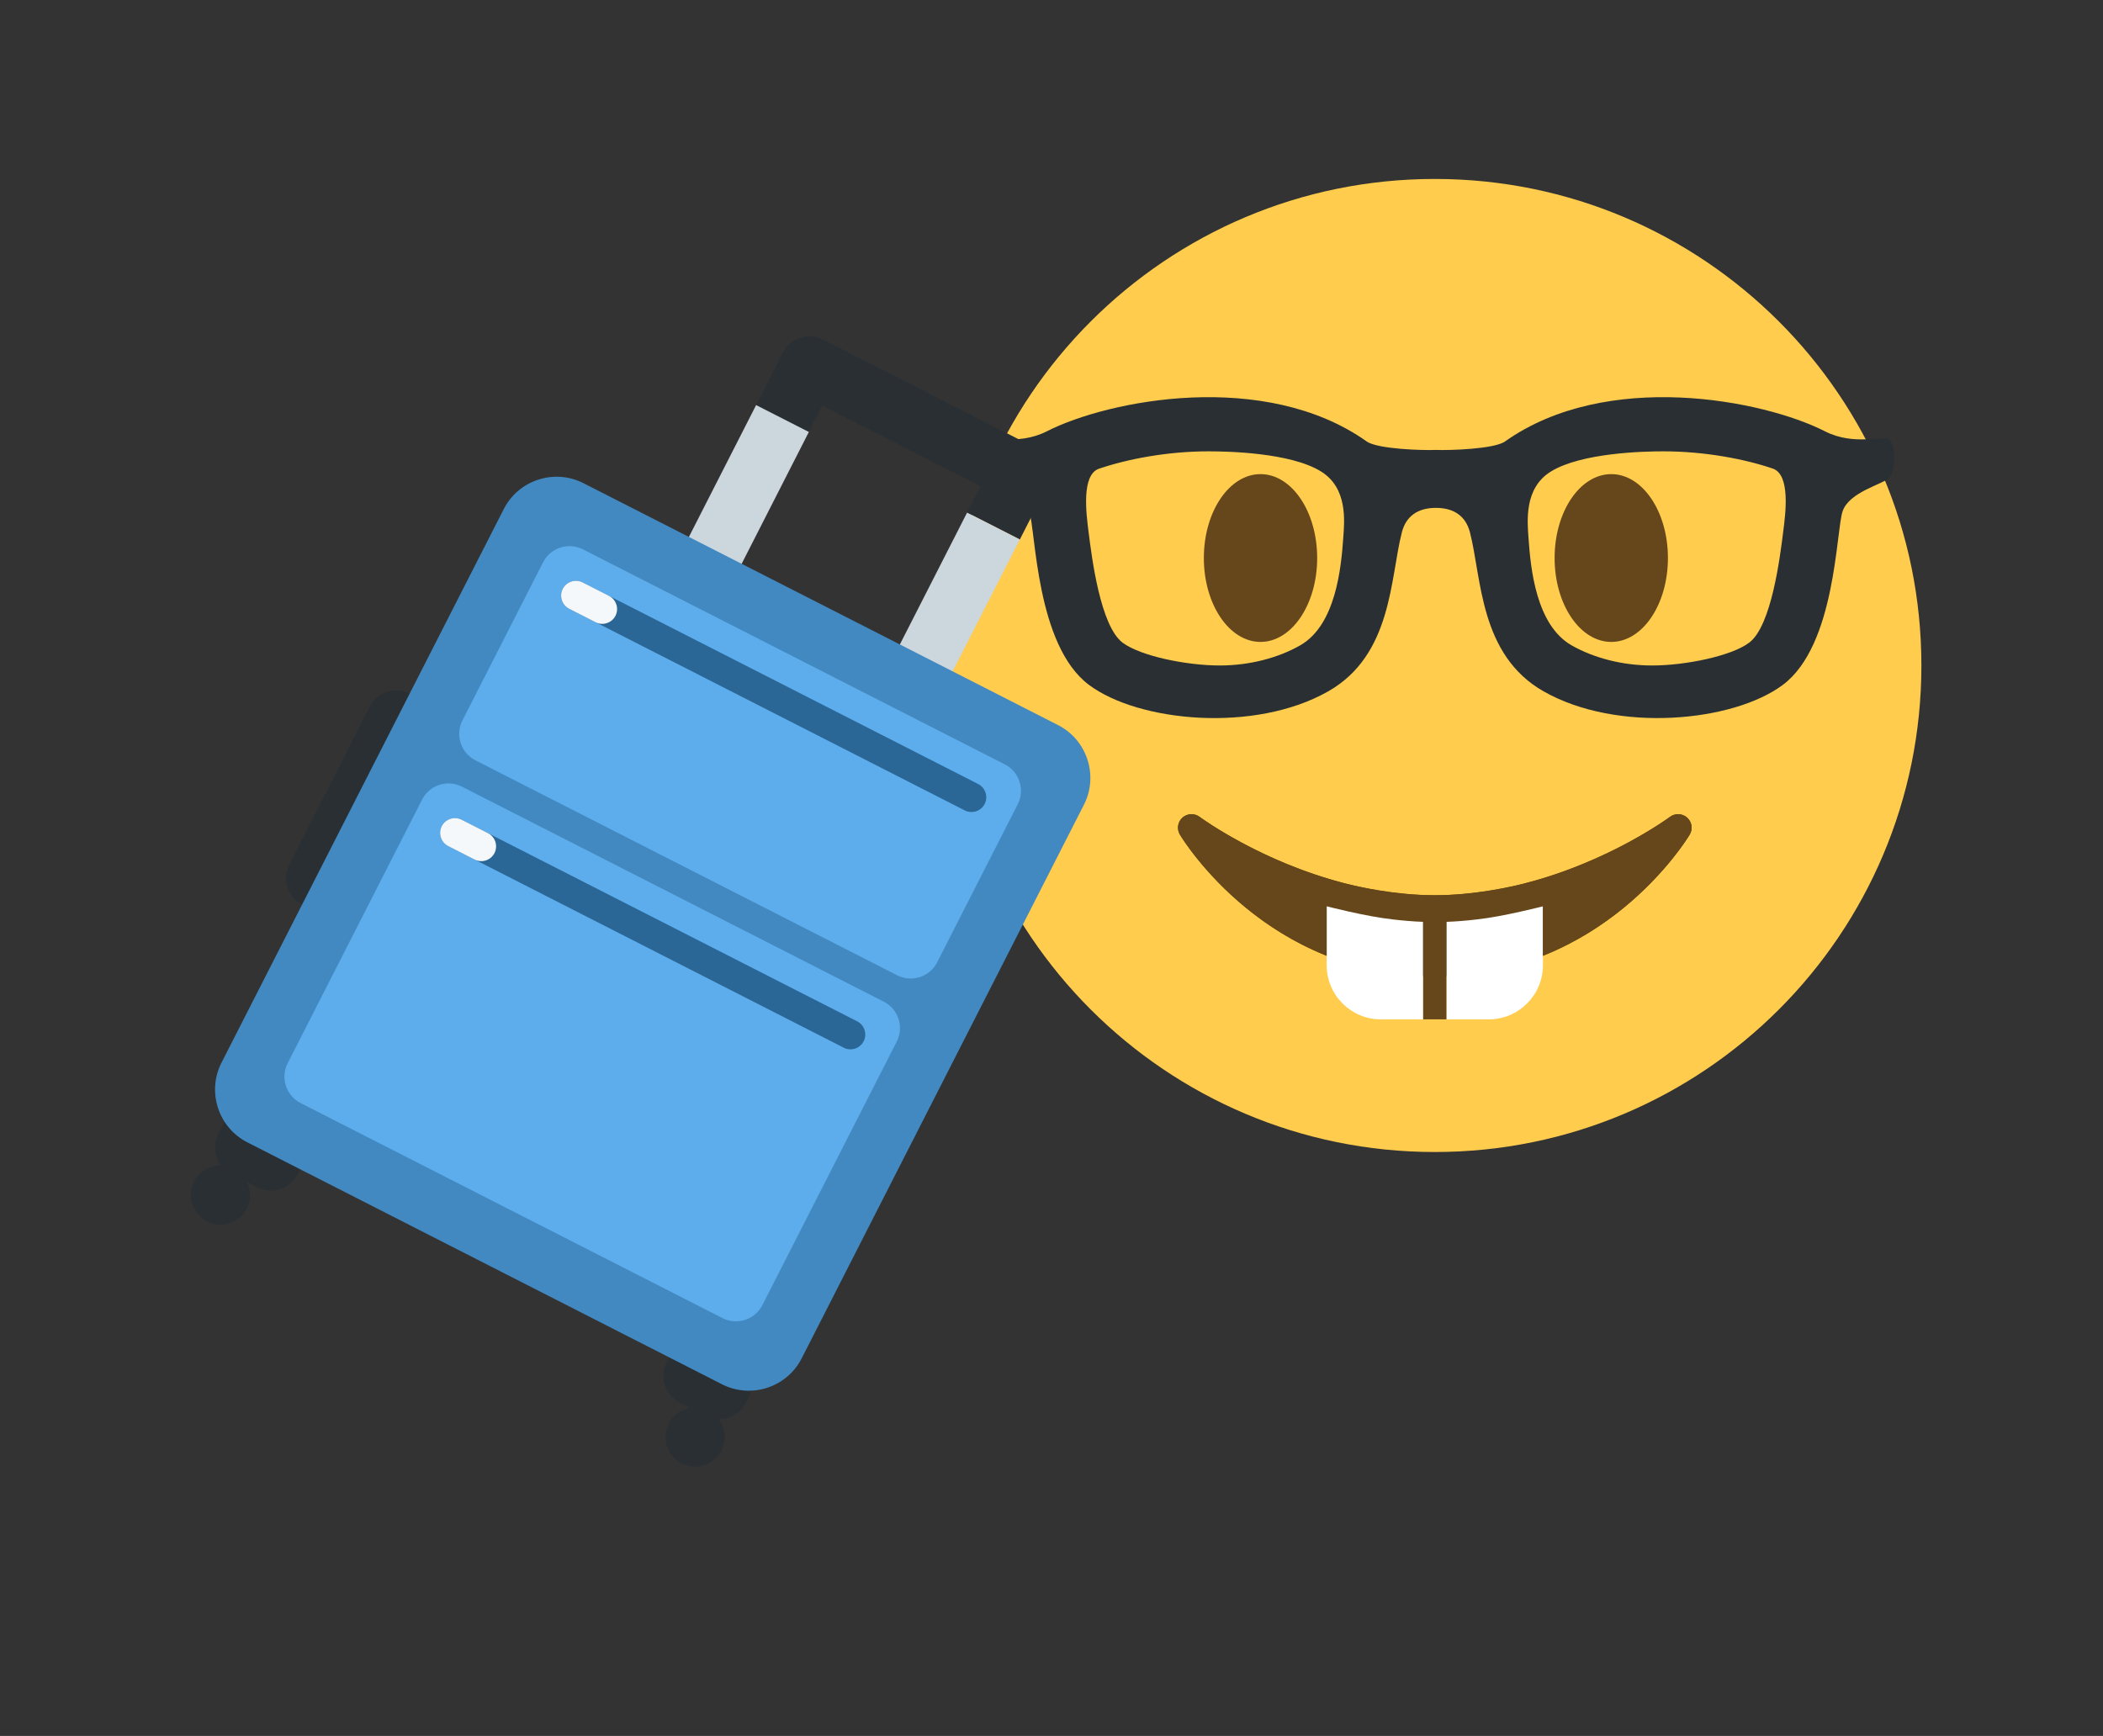 <svg width="1158" height="956" viewBox="100 0 1158 956" fill="none" xmlns="http://www.w3.org/2000/svg">
<rect x="100" y="0" width="1158" height="956" fill="#333333" stroke="none"/>
<g clip-path="url(#clip0_21_23)">
<path d="M890.059 634.436C1038.04 634.436 1158 514.475 1158 366.495C1158 218.515 1038.04 98.553 890.059 98.553C742.079 98.553 622.117 218.515 622.117 366.495C622.117 514.475 742.079 634.436 890.059 634.436Z" fill="#FFCC4D"/>
<path d="M1029.02 450.286C1026.37 447.89 1022.41 447.741 1019.56 449.854C1018.98 450.286 961.182 493.023 890.059 493.023C819.114 493.023 761.119 450.286 760.554 449.854C757.711 447.741 753.751 447.919 751.101 450.286C748.467 452.668 747.871 456.598 749.702 459.634C751.622 462.835 797.589 537.68 890.059 537.68C982.528 537.68 1028.51 462.835 1030.42 459.634C1032.25 456.583 1031.67 452.668 1029.02 450.286Z" fill="#664500"/>
<path d="M890.058 494.377C887.855 494.377 885.727 494.214 883.539 494.139V561.363H896.564V494.124C894.405 494.199 892.262 494.377 890.058 494.377Z" fill="#65471B"/>
<path d="M949.601 485.58C949.839 485.52 928.017 491.207 913.191 492.814C907.743 493.44 902.22 493.946 896.564 494.139V561.378H919.83C936.204 561.378 949.601 547.981 949.601 531.606V485.58ZM830.516 485.58C830.278 485.52 852.1 491.207 866.926 492.814C872.374 493.44 877.897 493.946 883.554 494.139V561.378H860.287C843.913 561.378 830.516 547.981 830.516 531.606V485.58Z" fill="white"/>
<path d="M1029.02 450.286C1026.37 447.89 1022.41 447.741 1019.56 449.854C1019.12 450.182 985.937 474.684 939.017 486.622C932.423 488.304 911.271 493.023 890.103 493.038C868.906 493.038 847.694 488.304 841.1 486.622C794.18 474.684 761 450.182 760.553 449.854C757.725 447.741 753.751 447.89 751.101 450.286C748.451 452.668 747.871 456.583 749.702 459.634C751.146 462.046 777.761 505.289 830.516 526.337V499.111C830.278 499.052 852.1 504.738 866.926 506.345C872.374 506.971 877.897 507.477 883.553 507.67C885.727 507.745 887.855 507.908 890.058 507.908C892.262 507.908 894.39 507.745 896.578 507.67C902.235 507.477 907.758 506.986 913.206 506.345C928.032 504.738 949.854 499.052 949.616 499.111V526.337C1002.37 505.289 1028.99 462.046 1030.43 459.634C1032.25 456.583 1031.67 452.668 1029.02 450.286ZM1018.43 307.31C1018.43 332.824 1004.47 353.515 987.232 353.515C970.009 353.515 956.032 332.824 956.032 307.31C956.032 281.796 969.994 261.105 987.232 261.105C1004.47 261.105 1018.43 281.796 1018.43 307.31ZM762.89 307.31C762.89 332.824 776.853 353.515 794.091 353.515C811.313 353.515 825.291 332.824 825.291 307.31C825.291 281.796 811.328 261.105 794.091 261.105C776.853 261.105 762.89 281.796 762.89 307.31Z" fill="#65471B"/>
<path d="M1140.26 241.857C1137.71 239.386 1121.4 245.936 1104.89 237.526C1070.83 220.169 984.761 203.423 928.732 243.123C922.733 247.365 897.665 248.08 890.654 247.782C883.643 248.095 858.576 247.38 852.577 243.123C796.562 203.423 710.493 220.169 676.435 237.526C659.927 245.936 643.612 239.386 641.067 241.857C637.39 245.415 637.39 259.661 641.082 263.233C644.743 266.791 663.068 270.899 666.715 281.572C670.391 292.26 670.421 355.375 699.657 377.198C727.031 397.621 790.891 403.769 831.365 380.74C866.673 360.66 865.438 318.385 871.913 293.198C874.221 284.222 880.726 279.697 890.669 279.697C900.613 279.697 907.118 284.222 909.425 293.198C915.9 318.37 914.65 360.66 949.973 380.74C990.448 403.754 1054.31 397.606 1081.67 377.198C1110.92 355.39 1110.95 292.26 1114.61 281.572C1118.26 270.899 1136.58 266.776 1140.24 263.233C1143.93 259.661 1143.95 245.415 1140.26 241.857ZM839.656 296.19C838.51 312.639 835.577 344.226 815.884 355.435C803.811 362.312 788.077 366.495 771.614 366.495H771.599C753.364 366.495 728.088 361.33 718.204 353.961C705.849 344.747 701.145 306.818 699.374 292.632C698.242 283.597 695.206 261.521 705.149 258.127C720.928 252.754 742.944 248.556 765.466 248.556C775.782 248.556 810.436 249.196 827.316 259.586C842.276 268.771 840.296 287.14 839.656 296.19ZM1081.96 292.424C1080.19 306.625 1075.49 344.747 1063.13 353.961C1053.25 361.33 1027.97 366.495 1009.74 366.495H1009.72C993.246 366.495 977.527 362.312 965.44 355.435C945.746 344.241 942.813 312.847 941.667 296.398C941.042 287.348 939.047 268.845 954.007 259.661C970.903 249.27 1005.54 248.556 1015.86 248.556C1038.38 248.556 1060.38 252.679 1076.17 258.053C1086.12 261.447 1083.1 283.388 1081.96 292.424Z" fill="#292F33"/>
</g>
<g clip-path="url(#clip1_21_23)">
<path d="M654.44 275.191L538.273 215.971C530.286 211.9 527.083 202.034 531.154 194.048C535.226 186.061 545.091 182.858 553.078 186.929L669.245 246.149C677.231 250.221 680.435 260.086 676.363 268.073C672.292 276.059 662.426 279.263 654.44 275.191Z" fill="#292F33"/>
<path d="M531.154 194.048L560.196 208.853L545.391 237.894L516.349 223.089L531.154 194.048ZM647.321 253.268L676.363 268.073L661.558 297.115L632.516 282.31L647.321 253.268Z" fill="#292F33"/>
<path d="M516.349 223.089L545.391 237.894L500.976 325.02L471.934 310.215L516.349 223.089ZM632.516 282.31L661.558 297.115L617.143 384.24L588.101 369.435L632.516 282.31Z" fill="#CCD6DD"/>
<path d="M266.368 498.134C258.382 494.063 255.178 484.197 259.25 476.211L303.665 389.085C307.736 381.099 317.602 377.896 325.588 381.967C333.575 386.038 336.778 395.904 332.707 403.89L288.292 491.016C284.22 499.002 274.355 502.206 266.368 498.134ZM241.828 653.934L227.307 646.532C219.32 642.46 216.117 632.595 220.188 624.608L227.591 610.087C231.662 602.101 241.528 598.898 249.514 602.969L264.035 610.372C272.022 614.443 275.225 624.309 271.154 632.295L263.751 646.816C259.68 654.802 249.814 658.006 241.828 653.934ZM488.683 779.777L474.162 772.375C466.176 768.303 462.972 758.438 467.044 750.451L474.446 735.93C478.518 727.944 488.383 724.741 496.37 728.812L510.891 736.214C518.877 740.286 522.081 750.151 518.009 758.138L510.607 772.659C506.535 780.645 496.67 783.849 488.683 779.777Z" fill="#292F33"/>
<path d="M497.566 762.352L236.19 629.107C220.217 620.964 213.81 601.233 221.953 585.26L377.406 280.321C385.549 264.348 405.28 257.941 421.253 266.084L682.629 399.329C698.602 407.472 705.009 427.203 696.866 443.176L541.413 748.115C533.27 764.088 513.539 770.495 497.566 762.352Z" fill="#4289C1"/>
<path d="M594.083 537.136L361.749 418.696C353.762 414.624 350.559 404.759 354.63 396.772L399.045 309.647C403.117 301.66 412.982 298.457 420.969 302.528L653.303 420.969C661.29 425.04 664.493 434.905 660.422 442.892L616.007 530.017C611.935 538.004 602.07 541.207 594.083 537.136ZM497.85 725.908L265.516 607.467C257.529 603.396 254.326 593.53 258.397 585.544L332.423 440.335C336.494 432.348 346.359 429.145 354.346 433.216L586.681 551.657C594.667 555.728 597.87 565.594 593.799 573.58L519.774 718.789C515.702 726.776 505.837 729.979 497.85 725.908Z" fill="#5DADEC"/>
<path d="M213.982 672.669C222.002 676.758 231.817 673.571 235.905 665.551C239.994 657.531 236.807 647.716 228.787 643.628C220.767 639.539 210.952 642.726 206.864 650.746C202.775 658.766 205.962 668.581 213.982 672.669Z" fill="#292F33"/>
<path d="M475.358 805.915C483.378 810.003 493.194 806.816 497.282 798.796C501.37 790.777 498.183 780.961 490.163 776.873C482.144 772.785 472.328 775.972 468.24 783.991C464.152 792.011 467.339 801.826 475.358 805.915Z" fill="#292F33"/>
<path d="M631.238 446.309L413.424 335.271C409.431 333.236 407.829 328.303 409.865 324.31C411.9 320.316 416.833 318.715 420.826 320.75L638.64 431.788C642.633 433.824 644.235 438.757 642.199 442.75C640.164 446.743 635.231 448.345 631.238 446.309ZM564.615 576.997L346.801 465.96C342.808 463.924 341.206 458.991 343.242 454.998C345.278 451.005 350.21 449.403 354.204 451.439L572.017 562.476C576.011 564.512 577.612 569.445 575.577 573.438C573.541 577.431 568.608 579.033 564.615 576.997Z" fill="#2A6797"/>
<path d="M427.945 342.674L413.424 335.271C409.431 333.236 407.829 328.303 409.865 324.31C411.9 320.316 416.833 318.715 420.826 320.75L435.347 328.153C439.341 330.189 440.942 335.121 438.906 339.115C436.871 343.108 431.938 344.71 427.945 342.674ZM361.322 473.362L346.801 465.96C342.808 463.924 341.206 458.991 343.242 454.998C345.278 451.005 350.21 449.403 354.204 451.439L368.725 458.841C372.718 460.877 374.319 465.81 372.284 469.803C370.248 473.796 365.315 475.398 361.322 473.362Z" fill="#F5F8FA"/>
</g>
<defs>
<clipPath id="clip0_21_23">
<rect width="535.883" height="535.883" fill="white" transform="translate(622.117 98.553)"/>
</clipPath>
<clipPath id="clip1_21_23">
<rect width="586.76" height="586.76" fill="white" transform="translate(349.785 83.294) rotate(27.012)"/>
</clipPath>
</defs>
</svg>
